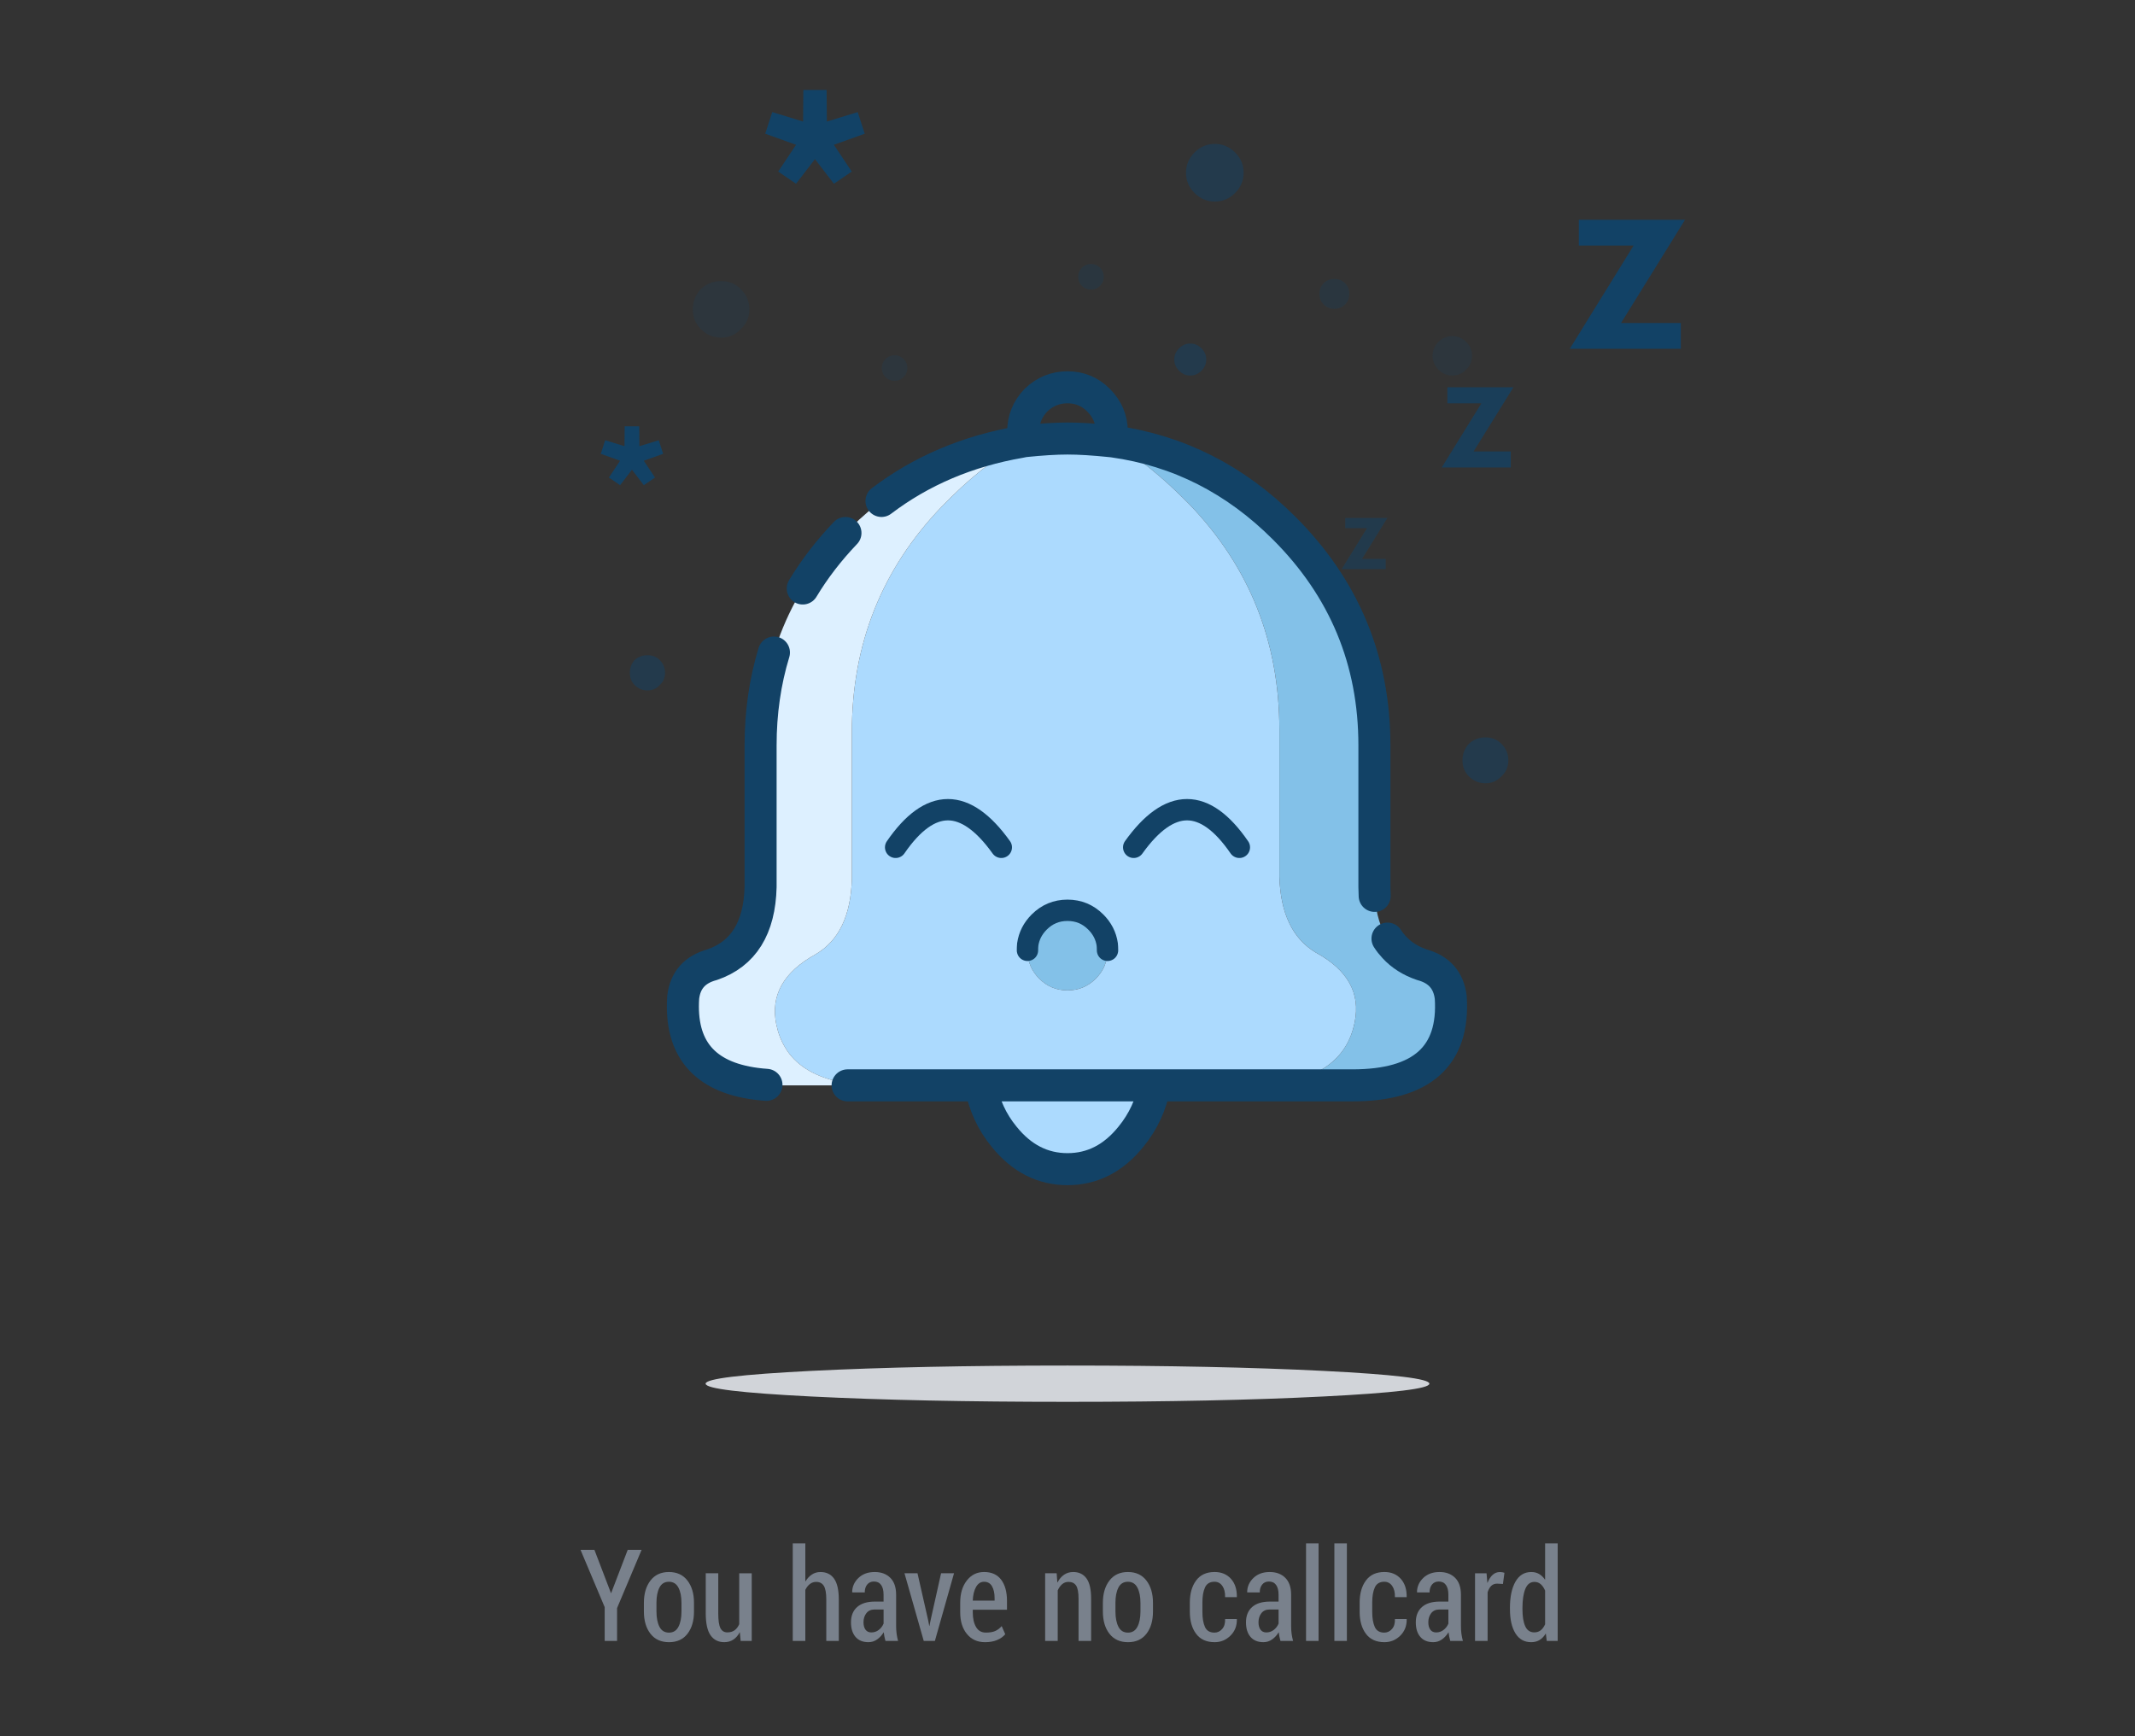 <?xml version="1.0" encoding="utf-8"?>
<!-- Generator: Adobe Illustrator 16.0.0, SVG Export Plug-In . SVG Version: 6.00 Build 0)  -->
<!DOCTYPE svg PUBLIC "-//W3C//DTD SVG 1.1//EN" "http://www.w3.org/Graphics/SVG/1.1/DTD/svg11.dtd">
<svg version="1.1" xmlns="http://www.w3.org/2000/svg" xmlns:xlink="http://www.w3.org/1999/xlink" x="0px" y="0px" width="200px"
	 height="162.667px" viewBox="0 0 200 162.667" enable-background="new 0 0 200 162.667" xml:space="preserve">
<rect x="0" y="0" width="200" height="162.667" fill="#333333" stroke="none"/>
<g id="Layer_4">
	<g>
		<path fill-rule="evenodd" clip-rule="evenodd" fill="#83C1E8" d="M104.05,41.333c0.075,0.01,0.15,0.019,0.226,0.025
			c6.118,0.852,11.46,3.56,16.024,8.125c5.634,5.633,8.45,12.416,8.45,20.35v13.25c0.033,3.866,1.517,6.3,4.45,7.3
			c1.6,0.434,2.5,1.45,2.7,3.05c0.366,5.5-2.7,8.25-9.2,8.25h-8.25c4.934-0.399,7.75-2.366,8.45-5.899
			c0.566-2.733-0.65-4.917-3.65-6.55c-2.167-1.301-3.3-3.667-3.4-7.101v-13.75c0-8.233-2.8-15.267-8.399-21.1
			C108.95,44.717,106.483,42.733,104.05,41.333z M103.725,88.483c0.017,0.178,0.025,0.361,0.025,0.55c0,0.033,0,0.066,0,0.1
			c-0.023,0.99-0.391,1.841-1.1,2.55c-0.733,0.733-1.617,1.101-2.65,1.101s-1.917-0.367-2.65-1.101
			c-0.709-0.709-1.076-1.56-1.1-2.55c0-0.033,0-0.066,0-0.1c0-0.188,0.008-0.372,0.025-0.55c0.117-0.801,0.476-1.501,1.075-2.101
			c0.733-0.733,1.617-1.1,2.65-1.1s1.917,0.366,2.65,1.1C103.25,86.982,103.608,87.683,103.725,88.483z"/>
		<path fill-rule="evenodd" clip-rule="evenodd" fill="#ACDAFE" d="M118.45,101.683h-10.275c-0.347,1.812-1.088,3.411-2.225,4.801
			c-1.634,2.033-3.617,3.05-5.95,3.05c-2.333,0-4.317-1.017-5.95-3.05c-1.137-1.39-1.87-2.989-2.2-4.801H81.2
			c-0.561-0.03-1.094-0.08-1.6-0.149c-0.135-0.02-0.269-0.045-0.4-0.075c-2.393-0.403-4.143-1.312-5.25-2.725
			c-0.148-0.191-0.282-0.392-0.4-0.601c-0.385-0.633-0.66-1.35-0.825-2.149c-0.564-2.723,0.661-4.914,3.675-6.575
			c2.181-1.277,3.314-3.636,3.4-7.075v-13.75c0-8.233,2.8-15.267,8.4-21.1c2.484-2.58,4.951-4.563,7.4-5.95
			c0.119-0.071,0.235-0.138,0.35-0.2c1.606-0.167,2.957-0.25,4.05-0.25c1.102,0,2.451,0.083,4.05,0.25c2.434,1.4,4.9,3.384,7.4,5.95
			c5.6,5.833,8.399,12.866,8.399,21.1v13.75c0.101,3.434,1.233,5.8,3.4,7.101c3,1.633,4.217,3.816,3.65,6.55
			C126.2,99.316,123.384,101.283,118.45,101.683z M103.725,88.483c-0.116-0.801-0.475-1.501-1.074-2.101
			c-0.733-0.733-1.617-1.1-2.65-1.1s-1.917,0.366-2.65,1.1c-0.6,0.6-0.958,1.3-1.075,2.101c-0.017,0.178-0.025,0.361-0.025,0.55
			c0,0.033,0,0.066,0,0.1c0.024,0.99,0.391,1.841,1.1,2.55c0.733,0.733,1.617,1.101,2.65,1.101s1.917-0.367,2.65-1.101
			c0.709-0.709,1.076-1.56,1.1-2.55c0-0.033,0-0.066,0-0.1C103.75,88.845,103.741,88.661,103.725,88.483z"/>
		<path fill-rule="evenodd" clip-rule="evenodd" fill="#DDF0FF" d="M81.2,101.683h-8c-0.067,0-0.134,0-0.2,0
			c-0.784-0.009-1.518-0.059-2.2-0.149c-4.854-0.638-7.121-3.337-6.8-8.101c0.189-1.598,1.089-2.614,2.7-3.05
			c2.941-1.004,4.458-3.438,4.55-7.3v-13.25c0-7.934,2.8-14.717,8.4-20.35c4.404-4.379,9.838-7.096,16.3-8.15
			c-0.115,0.063-0.231,0.129-0.35,0.2c-2.449,1.387-4.916,3.37-7.4,5.95c-5.6,5.833-8.4,12.866-8.4,21.1v13.75
			c-0.086,3.439-1.219,5.798-3.4,7.075c-3.014,1.661-4.239,3.853-3.675,6.575c0.165,0.8,0.439,1.517,0.825,2.149
			c0.119,0.209,0.252,0.409,0.4,0.601c1.107,1.413,2.857,2.321,5.25,2.725c0.131,0.03,0.265,0.056,0.4,0.075
			C80.106,101.603,80.64,101.652,81.2,101.683z"/>
	</g>
</g>
<g id="Layer_2">
	<g>
		
			<path fill-rule="evenodd" clip-rule="evenodd" fill="none" stroke="#124266" stroke-width="2" stroke-linecap="round" stroke-linejoin="round" stroke-miterlimit="3" d="
			M83.9,79.383c3.233-4.7,6.533-4.7,9.9,0 M96.25,89.033c0-0.188,0.008-0.372,0.025-0.55c0.117-0.801,0.476-1.501,1.075-2.101
			c0.733-0.733,1.617-1.1,2.65-1.1s1.917,0.366,2.65,1.1c0.6,0.6,0.958,1.3,1.074,2.101c0.017,0.178,0.025,0.361,0.025,0.55
			 M116.1,79.383c-3.233-4.7-6.533-4.7-9.899,0"/>
		
			<path fill-rule="evenodd" clip-rule="evenodd" fill="none" stroke="#124266" stroke-width="3" stroke-linecap="round" stroke-linejoin="round" stroke-miterlimit="3" d="
			M128.775,83.933c-0.015-0.274-0.022-0.558-0.025-0.85v-13.25c0-7.934-2.816-14.717-8.45-20.35
			c-4.564-4.565-9.906-7.273-16.024-8.125c-0.075-0.007-0.15-0.016-0.226-0.025c-1.599-0.167-2.948-0.25-4.05-0.25
			c-1.093,0-2.443,0.083-4.05,0.25c-0.125,0.021-0.25,0.046-0.375,0.075c-4.942,0.855-9.275,2.696-13,5.524 M95.95,41.333
			c-0.067-0.285-0.1-0.585-0.1-0.9c0-1.133,0.4-2.116,1.2-2.949c0.833-0.8,1.817-1.2,2.95-1.2c1.134,0,2.1,0.4,2.9,1.2
			c0.833,0.833,1.25,1.816,1.25,2.949c0,0.315-0.034,0.615-0.101,0.9 M79.2,49.933c-1.566,1.639-2.9,3.372-4,5.2 M72.5,61.133
			c-0.833,2.728-1.25,5.628-1.25,8.7v13.25c-0.091,3.862-1.608,6.296-4.55,7.3c-1.611,0.436-2.511,1.452-2.7,3.05
			c-0.321,4.764,1.946,7.463,6.8,8.101c0.322,0.043,0.655,0.076,1,0.1 M129.975,87.933c0.184,0.288,0.393,0.555,0.625,0.801
			c0.672,0.737,1.538,1.288,2.601,1.649c1.6,0.434,2.5,1.45,2.7,3.05c0.366,5.5-2.7,8.25-9.2,8.25h-18.525
			c-0.347,1.812-1.088,3.411-2.225,4.801c-1.634,2.033-3.617,3.05-5.95,3.05c-2.333,0-4.317-1.017-5.95-3.05
			c-1.137-1.39-1.87-2.989-2.2-4.801H79.4 M91.85,101.683h16.325"/>
	</g>
</g>
<g id="Layer_5">
	<path opacity="0.25" fill-rule="evenodd" clip-rule="evenodd" fill="#124266" fill-opacity="0.749" d="M65.65,30.833
		c-0.5-0.5-0.75-1.117-0.75-1.85s0.25-1.367,0.75-1.9c0.533-0.5,1.167-0.75,1.9-0.75c0.733,0,1.35,0.25,1.85,0.75
		c0.533,0.533,0.8,1.167,0.8,1.9s-0.267,1.35-0.8,1.85c-0.5,0.533-1.117,0.8-1.85,0.8C66.817,31.633,66.183,31.366,65.65,30.833z
		 M83.8,33.283c0.333,0,0.617,0.117,0.85,0.35c0.233,0.233,0.35,0.517,0.35,0.85c0,0.333-0.117,0.617-0.35,0.85
		s-0.517,0.35-0.85,0.35c-0.333,0-0.617-0.117-0.85-0.35c-0.233-0.233-0.35-0.517-0.35-0.85c0-0.333,0.117-0.617,0.35-0.85
		C83.183,33.4,83.467,33.283,83.8,33.283z M137.9,33.333c0,0.5-0.184,0.933-0.551,1.3c-0.366,0.367-0.8,0.55-1.3,0.55
		s-0.934-0.184-1.3-0.55s-0.55-0.8-0.55-1.3s0.184-0.933,0.55-1.3s0.8-0.55,1.3-0.55s0.934,0.184,1.3,0.55
		C137.717,32.4,137.9,32.833,137.9,33.333z"/>
	<path fill-rule="evenodd" clip-rule="evenodd" fill="#124266" fill-opacity="0.498" d="M115.7,18.083
		c-0.533,0.533-1.167,0.8-1.9,0.8s-1.366-0.267-1.899-0.8c-0.534-0.533-0.801-1.167-0.801-1.9s0.267-1.367,0.801-1.9
		c0.533-0.534,1.166-0.8,1.899-0.8s1.367,0.267,1.9,0.8c0.533,0.533,0.8,1.167,0.8,1.9S116.233,17.55,115.7,18.083z M112.55,34.733
		c-0.3,0.3-0.649,0.45-1.05,0.45s-0.75-0.15-1.05-0.45c-0.3-0.3-0.45-0.65-0.45-1.05s0.15-0.75,0.45-1.05
		c0.3-0.3,0.649-0.45,1.05-0.45s0.75,0.15,1.05,0.45c0.3,0.3,0.45,0.65,0.45,1.05S112.85,34.433,112.55,34.733z M140.65,72.733
		c-0.4,0.433-0.9,0.649-1.5,0.649c-0.601,0-1.117-0.217-1.551-0.649c-0.399-0.4-0.6-0.9-0.6-1.5c0-0.601,0.2-1.117,0.6-1.551
		c0.434-0.399,0.95-0.6,1.551-0.6c0.6,0,1.1,0.2,1.5,0.6c0.433,0.434,0.649,0.95,0.649,1.551
		C141.3,71.833,141.083,72.333,140.65,72.733z M61.8,64.183c-0.3,0.334-0.683,0.5-1.15,0.5s-0.867-0.166-1.2-0.5
		c-0.3-0.3-0.45-0.683-0.45-1.149s0.15-0.867,0.45-1.2c0.333-0.3,0.733-0.45,1.2-0.45s0.85,0.15,1.15,0.45
		c0.333,0.333,0.5,0.733,0.5,1.2S62.133,63.883,61.8,64.183z"/>
	<path fill-rule="evenodd" clip-rule="evenodd" fill="#124266" fill-opacity="0.247" d="M103.4,25.933
		c0,0.333-0.117,0.617-0.351,0.85c-0.233,0.233-0.517,0.35-0.85,0.35c-0.334,0-0.617-0.117-0.851-0.35
		c-0.233-0.233-0.35-0.517-0.35-0.85c0-0.333,0.116-0.617,0.35-0.85s0.517-0.35,0.851-0.35c0.333,0,0.616,0.117,0.85,0.35
		S103.4,25.6,103.4,25.933z M126.4,27.533c0,0.4-0.134,0.733-0.4,1c-0.267,0.267-0.6,0.4-1,0.4s-0.733-0.133-1-0.4
		c-0.267-0.267-0.4-0.6-0.4-1c0-0.4,0.134-0.733,0.4-1c0.267-0.267,0.6-0.4,1-0.4s0.733,0.133,1,0.4
		C126.267,26.8,126.4,27.133,126.4,27.533z"/>
	<path fill-rule="evenodd" clip-rule="evenodd" fill="#D1D4D9" d="M100,127.933c9.366,0,17.35,0.167,23.95,0.5
		c6.633,0.334,9.95,0.733,9.95,1.2s-3.317,0.867-9.95,1.2c-6.601,0.333-14.584,0.5-23.95,0.5c-9.367,0-17.367-0.167-24-0.5
		c-6.6-0.333-9.9-0.733-9.9-1.2s3.3-0.866,9.9-1.2C82.633,128.1,90.633,127.933,100,127.933z"/>
	<g opacity="0.5">
		<path fill="#124266" d="M127.589,52.363h2.221v0.959h-4.128l2.372-3.837h-2.034v-0.959h3.947L127.589,52.363z"/>
	</g>
	<g opacity="0.75">
		<path fill="#124266" d="M138.044,42.295h3.479v1.503h-6.468l3.717-6.013h-3.188v-1.502h6.186L138.044,42.295z"/>
	</g>
	<g>
		<path fill="#124266" d="M151.854,30.262h5.596v2.417h-10.4l5.977-9.668h-5.127v-2.417h9.946L151.854,30.262z"/>
	</g>
	<g>
		<path fill="#124266" d="M81.004,12.527l-2.887,1.039l1.671,2.508l-1.671,1.14l-1.773-2.305l-1.773,2.305l-1.672-1.14l1.672-2.508
			l-2.888-1.039l0.659-2.026l2.888,0.887l0.025-2.963h2.178l0.025,2.963l2.888-0.887L81.004,12.527z"/>
	</g>
	<g>
		<path fill="#124266" d="M62.122,42.516l-1.811,0.65l1.048,1.573l-1.048,0.715L59.2,44.009l-1.112,1.445l-1.048-0.715l1.048-1.573
			l-1.811-0.65l0.413-1.271l1.811,0.557l0.016-1.858h1.366l0.016,1.858l1.811-0.557L62.122,42.516z"/>
	</g>
	<g>
		<path fill="#79818C" d="M57.242,149.274l1.559-4.072h1.301l-2.297,5.455v3.076h-1.16v-3.164l-2.262-5.367h1.301L57.242,149.274z"
			/>
		<path fill="#79818C" d="M60.318,150.165c0-0.859,0.205-1.556,0.615-2.089s0.986-0.8,1.729-0.8c0.746,0,1.324,0.267,1.734,0.8
			s0.615,1.229,0.615,2.089v0.809c0,0.867-0.204,1.563-0.612,2.089s-0.983,0.788-1.726,0.788c-0.75,0-1.33-0.264-1.74-0.791
			s-0.615-1.223-0.615-2.086V150.165z M61.496,150.974c0,0.594,0.094,1.072,0.281,1.436s0.486,0.545,0.896,0.545
			c0.398,0,0.692-0.183,0.882-0.548s0.284-0.843,0.284-1.433v-0.809c0-0.586-0.096-1.062-0.287-1.427s-0.488-0.548-0.891-0.548
			c-0.406,0-0.702,0.183-0.888,0.548s-0.278,0.841-0.278,1.427V150.974z"/>
		<path fill="#79818C" d="M69.306,152.925h-0.012c-0.16,0.301-0.361,0.53-0.604,0.688s-0.523,0.237-0.844,0.237
			c-0.555,0-0.982-0.216-1.283-0.647s-0.451-1.12-0.451-2.065v-3.744h1.172v3.756c0,0.664,0.068,1.127,0.205,1.389
			s0.352,0.393,0.645,0.393c0.273,0,0.5-0.065,0.68-0.196s0.324-0.321,0.434-0.571v-4.77h1.172v6.34h-1.037L69.306,152.925z"/>
		<path fill="#79818C" d="M75.441,148.144l0.018,0.006c0.164-0.273,0.364-0.487,0.601-0.642s0.503-0.231,0.8-0.231
			c0.551,0,0.975,0.206,1.271,0.618s0.445,1.065,0.445,1.96v3.879h-1.172v-3.891c0-0.598-0.077-1.021-0.231-1.269
			s-0.394-0.372-0.718-0.372c-0.219,0-0.413,0.065-0.583,0.196s-0.313,0.313-0.431,0.548v4.787h-1.178v-9.141h1.178V148.144z"/>
		<path fill="#79818C" d="M82.947,153.733c-0.039-0.145-0.072-0.282-0.1-0.413s-0.047-0.259-0.059-0.384l-0.012-0.006
			c-0.164,0.27-0.367,0.49-0.609,0.662s-0.514,0.258-0.814,0.258c-0.523,0-0.927-0.165-1.21-0.495s-0.425-0.784-0.425-1.362
			c0-0.617,0.192-1.096,0.577-1.436s0.938-0.51,1.661-0.51h0.814v-0.65c0-0.395-0.077-0.698-0.231-0.911s-0.378-0.319-0.671-0.319
			c-0.27,0-0.48,0.095-0.633,0.284s-0.229,0.437-0.229,0.741l-1.178-0.006c0-0.52,0.193-0.968,0.58-1.345s0.898-0.565,1.535-0.565
			c0.605,0,1.091,0.181,1.456,0.542s0.548,0.892,0.548,1.591v2.941c0,0.242,0.015,0.476,0.044,0.7s0.075,0.452,0.138,0.683H82.947z
			 M81.623,152.937c0.258,0,0.488-0.077,0.691-0.231s0.355-0.353,0.457-0.595v-1.324h-0.832c-0.34,0-0.6,0.115-0.779,0.346
			s-0.27,0.516-0.27,0.855c0,0.289,0.063,0.52,0.188,0.691S81.384,152.937,81.623,152.937z"/>
		<path fill="#79818C" d="M86.955,151.829l0.094,0.504h0.018l0.1-0.504l0.99-4.436h1.213l-1.793,6.34h-1.043l-1.805-6.34h1.219
			L86.955,151.829z"/>
		<path fill="#79818C" d="M92.275,153.851c-0.715,0-1.281-0.257-1.699-0.771s-0.627-1.187-0.627-2.019v-0.926
			c0-0.844,0.207-1.531,0.621-2.063s0.953-0.797,1.617-0.797c0.703,0,1.236,0.241,1.6,0.724s0.545,1.146,0.545,1.989v0.82h-3.205
			v0.252c0,0.563,0.102,1.019,0.305,1.368s0.51,0.524,0.92,0.524c0.375,0,0.675-0.053,0.899-0.158s0.419-0.256,0.583-0.451
			l0.334,0.762c-0.191,0.23-0.446,0.412-0.765,0.545S92.708,153.851,92.275,153.851z M92.187,148.19
			c-0.32,0-0.572,0.164-0.756,0.492s-0.285,0.754-0.305,1.277h2.045v-0.24c0-0.457-0.081-0.826-0.243-1.107
			S92.519,148.19,92.187,148.19z"/>
		<path fill="#79818C" d="M98.984,147.394l0.064,0.855h0.018c0.16-0.309,0.364-0.548,0.612-0.718s0.533-0.255,0.853-0.255
			c0.539,0,0.953,0.198,1.244,0.595s0.438,1.03,0.438,1.901v3.961h-1.178v-3.949c0-0.59-0.076-1.001-0.227-1.233
			s-0.389-0.349-0.717-0.349c-0.223,0-0.418,0.07-0.586,0.211s-0.309,0.336-0.422,0.586v4.734h-1.178v-6.34H98.984z"/>
		<path fill="#79818C" d="M103.314,150.165c0-0.859,0.205-1.556,0.615-2.089s0.986-0.8,1.729-0.8c0.746,0,1.324,0.267,1.734,0.8
			s0.615,1.229,0.615,2.089v0.809c0,0.867-0.205,1.563-0.613,2.089s-0.982,0.788-1.725,0.788c-0.75,0-1.33-0.264-1.74-0.791
			s-0.615-1.223-0.615-2.086V150.165z M104.492,150.974c0,0.594,0.094,1.072,0.281,1.436s0.486,0.545,0.896,0.545
			c0.398,0,0.691-0.183,0.881-0.548s0.285-0.843,0.285-1.433v-0.809c0-0.586-0.096-1.062-0.287-1.427s-0.488-0.548-0.891-0.548
			c-0.406,0-0.703,0.183-0.889,0.548s-0.277,0.841-0.277,1.427V150.974z"/>
		<path fill="#79818C" d="M113.768,152.954c0.281,0,0.521-0.113,0.721-0.34s0.291-0.537,0.275-0.932h1.102
			c0.016,0.625-0.184,1.143-0.598,1.553s-0.908,0.615-1.482,0.615c-0.77,0-1.35-0.263-1.74-0.788s-0.586-1.21-0.586-2.054v-0.873
			c0-0.844,0.195-1.531,0.588-2.063s0.971-0.797,1.732-0.797c0.637,0,1.146,0.212,1.529,0.636s0.568,0.997,0.557,1.72h-1.102
			c0.012-0.438-0.074-0.787-0.256-1.049s-0.428-0.393-0.74-0.393c-0.43,0-0.727,0.179-0.889,0.536s-0.242,0.827-0.242,1.409v0.873
			c0,0.594,0.08,1.066,0.24,1.418S113.334,152.954,113.768,152.954z"/>
		<path fill="#79818C" d="M119.949,153.733c-0.039-0.145-0.072-0.282-0.1-0.413s-0.047-0.259-0.059-0.384l-0.012-0.006
			c-0.164,0.27-0.367,0.49-0.609,0.662s-0.514,0.258-0.814,0.258c-0.523,0-0.928-0.165-1.211-0.495s-0.424-0.784-0.424-1.362
			c0-0.617,0.191-1.096,0.576-1.436s0.939-0.51,1.662-0.51h0.814v-0.65c0-0.395-0.078-0.698-0.232-0.911s-0.377-0.319-0.67-0.319
			c-0.27,0-0.48,0.095-0.633,0.284s-0.229,0.437-0.229,0.741l-1.178-0.006c0-0.52,0.193-0.968,0.58-1.345s0.898-0.565,1.535-0.565
			c0.605,0,1.09,0.181,1.455,0.542s0.549,0.892,0.549,1.591v2.941c0,0.242,0.014,0.476,0.043,0.7s0.076,0.452,0.139,0.683H119.949z
			 M118.625,152.937c0.258,0,0.488-0.077,0.691-0.231s0.355-0.353,0.457-0.595v-1.324h-0.832c-0.34,0-0.6,0.115-0.779,0.346
			s-0.27,0.516-0.27,0.855c0,0.289,0.063,0.52,0.188,0.691S118.387,152.937,118.625,152.937z"/>
		<path fill="#79818C" d="M123.518,153.733h-1.172v-9.141h1.172V153.733z"/>
		<path fill="#79818C" d="M126.172,153.733H125v-9.141h1.172V153.733z"/>
		<path fill="#79818C" d="M129.676,152.954c0.281,0,0.521-0.113,0.721-0.34s0.291-0.537,0.275-0.932h1.102
			c0.016,0.625-0.184,1.143-0.598,1.553s-0.908,0.615-1.482,0.615c-0.77,0-1.35-0.263-1.74-0.788s-0.586-1.21-0.586-2.054v-0.873
			c0-0.844,0.195-1.531,0.588-2.063s0.971-0.797,1.732-0.797c0.637,0,1.146,0.212,1.529,0.636s0.568,0.997,0.557,1.72h-1.102
			c0.012-0.438-0.074-0.787-0.256-1.049s-0.428-0.393-0.74-0.393c-0.43,0-0.727,0.179-0.889,0.536s-0.242,0.827-0.242,1.409v0.873
			c0,0.594,0.08,1.066,0.24,1.418S129.242,152.954,129.676,152.954z"/>
		<path fill="#79818C" d="M135.857,153.733c-0.039-0.145-0.072-0.282-0.1-0.413s-0.047-0.259-0.059-0.384l-0.012-0.006
			c-0.164,0.27-0.367,0.49-0.609,0.662s-0.514,0.258-0.814,0.258c-0.523,0-0.928-0.165-1.211-0.495s-0.424-0.784-0.424-1.362
			c0-0.617,0.191-1.096,0.576-1.436s0.939-0.51,1.662-0.51h0.814v-0.65c0-0.395-0.078-0.698-0.232-0.911s-0.377-0.319-0.67-0.319
			c-0.27,0-0.48,0.095-0.633,0.284s-0.229,0.437-0.229,0.741l-1.178-0.006c0-0.52,0.193-0.968,0.58-1.345s0.898-0.565,1.535-0.565
			c0.605,0,1.09,0.181,1.455,0.542s0.549,0.892,0.549,1.591v2.941c0,0.242,0.014,0.476,0.043,0.7s0.076,0.452,0.139,0.683H135.857z
			 M134.533,152.937c0.258,0,0.488-0.077,0.691-0.231s0.355-0.353,0.457-0.595v-1.324h-0.832c-0.34,0-0.6,0.115-0.779,0.346
			s-0.27,0.516-0.27,0.855c0,0.289,0.063,0.52,0.188,0.691S134.295,152.937,134.533,152.937z"/>
		<path fill="#79818C" d="M140.791,148.396l-0.545-0.029c-0.223,0-0.406,0.069-0.551,0.208s-0.258,0.339-0.34,0.601v4.559h-1.178
			v-6.34h1.078l0.076,0.885h0.018c0.125-0.316,0.283-0.563,0.477-0.738s0.424-0.264,0.689-0.264c0.074,0,0.148,0.007,0.225,0.021
			s0.141,0.03,0.191,0.05L140.791,148.396z"/>
		<path fill="#79818C" d="M141.447,150.64c0-1.035,0.172-1.854,0.516-2.458s0.838-0.905,1.482-0.905c0.277,0,0.52,0.061,0.729,0.182
			s0.393,0.297,0.549,0.527l0.018-0.006v-3.387h1.178v9.141h-1.025l-0.082-0.674l-0.018-0.006c-0.16,0.262-0.352,0.46-0.574,0.595
			s-0.484,0.202-0.785,0.202c-0.641,0-1.133-0.276-1.475-0.829s-0.512-1.306-0.512-2.259V150.64z M142.619,150.763
			c0,0.68,0.086,1.211,0.26,1.594s0.457,0.574,0.848,0.574c0.238,0,0.439-0.065,0.604-0.196s0.301-0.319,0.41-0.565v-3.152
			c-0.109-0.258-0.246-0.458-0.41-0.601s-0.361-0.214-0.592-0.214c-0.391,0-0.676,0.221-0.854,0.662s-0.266,1.033-0.266,1.775
			V150.763z"/>
	</g>
</g>
</svg>
